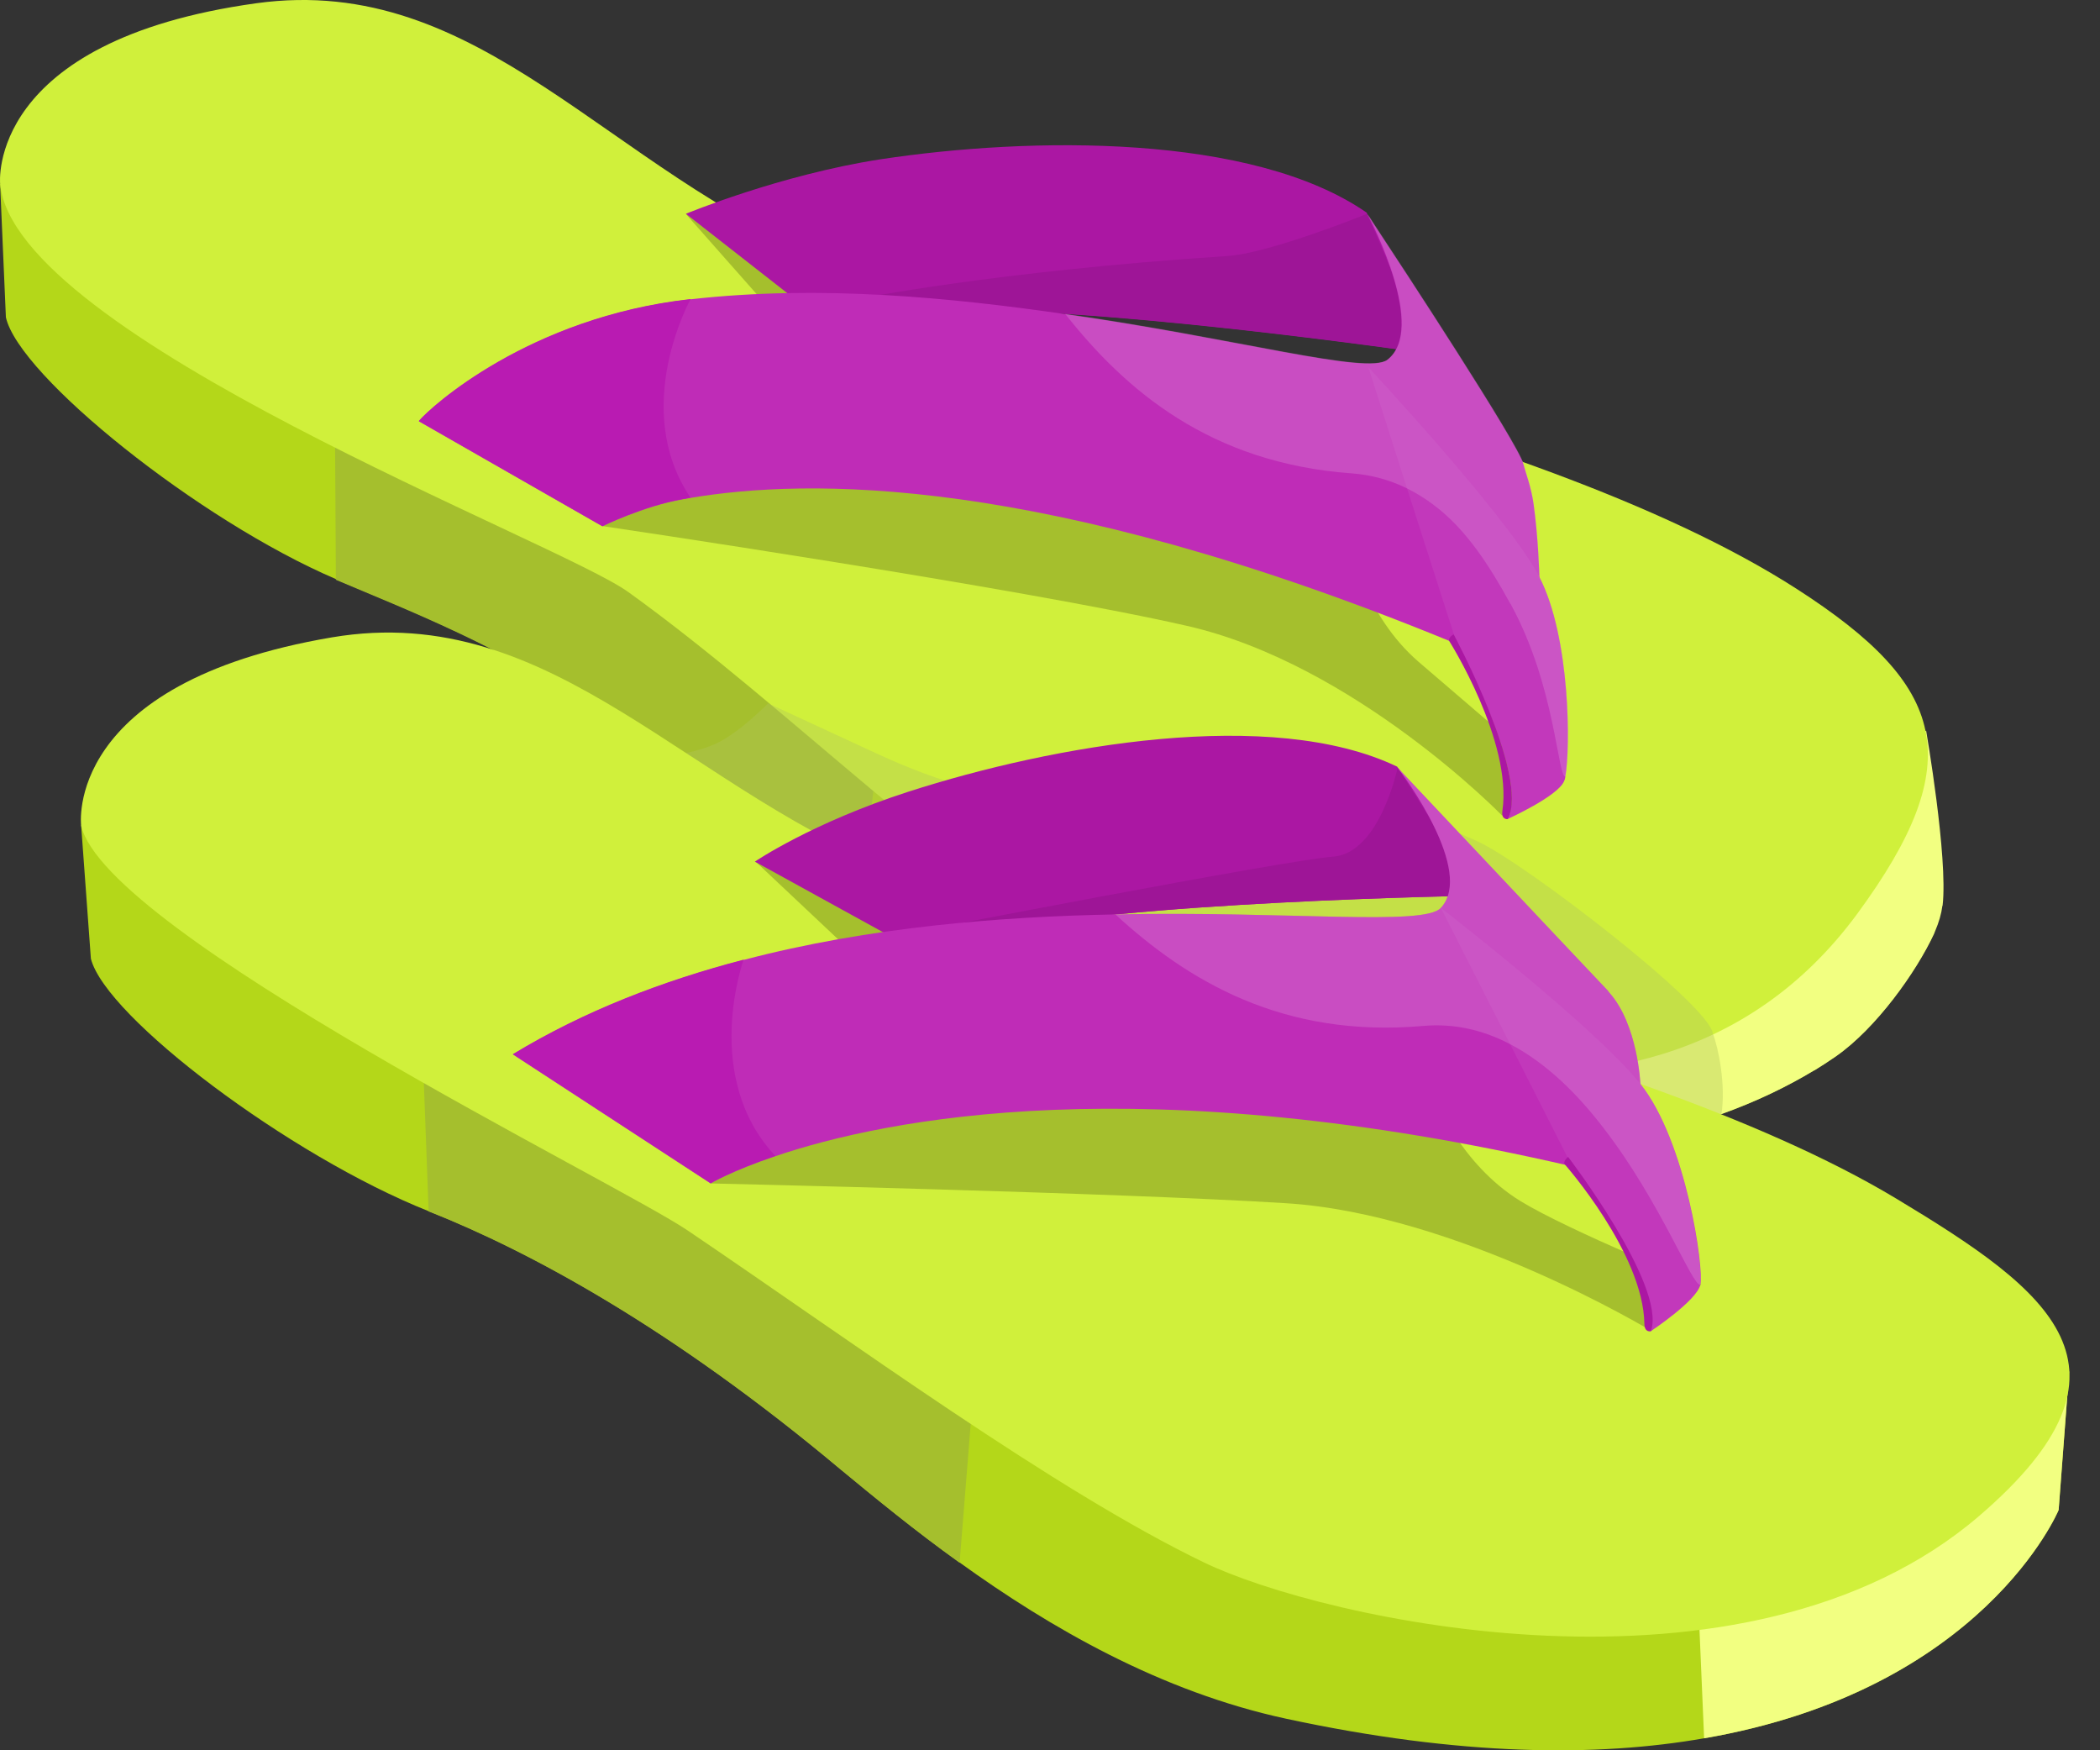 <svg width="72" height="60" viewBox="0 0 72 60" fill="none" xmlns="http://www.w3.org/2000/svg">
<rect x="0" y="0" width="72" height="60" fill="#333333" stroke="none"/>
<path d="M65.996 31.414C65.996 31.414 66.193 31.654 66.304 32.006C65.696 33.317 64.324 35.246 62.936 36.214C62.687 36.386 62.439 36.549 62.199 36.694C62.199 36.694 62.199 36.694 62.19 36.694C60.356 37.8 57.904 38.786 54.681 39.24C51.004 39.771 46.316 39.6 40.393 38.143C36.124 37.089 32.396 34.783 29.353 32.451C27.853 31.311 26.524 30.146 25.384 29.134C25.324 29.074 25.256 29.023 25.196 28.971C25.17 28.946 25.136 28.92 25.11 28.894C24.673 28.491 23.841 27.609 22.993 26.734C22.093 25.809 21.184 24.883 20.696 24.54C17.456 22.217 13.727 20.803 11.541 19.869C11.533 19.869 11.524 19.86 11.516 19.851C6.81 17.837 0.647 12.883 0.202 10.877L0.004 6.309C0.004 6.309 8.327 3.009 10.882 4.303C11.739 4.74 17.679 7.534 25.221 11.074C25.642 11.271 26.07 11.477 26.507 11.683C30.287 13.449 34.41 15.377 38.456 17.28C43.71 19.74 48.844 22.131 52.95 24.051C53.053 24.103 53.156 24.146 53.25 24.197C53.516 24.326 53.782 24.446 54.039 24.566C54.081 24.583 54.124 24.609 54.167 24.626C58.744 26.76 61.761 28.174 61.761 28.174L62.627 28.011L65.876 27.309L65.987 31.431L65.996 31.414Z" fill="#B4D719"/>
<path d="M66.596 31.054C66.561 31.328 66.476 31.62 66.347 31.92C66.339 31.946 66.322 31.98 66.313 32.006C65.704 33.317 64.333 35.246 62.944 36.214C62.696 36.386 62.447 36.548 62.207 36.694C62.207 36.694 62.207 36.694 62.199 36.694C60.364 37.8 57.913 38.786 54.69 39.24L54.639 35.52V34.406C56.85 35.186 57.939 33.428 59.464 31.346C59.67 31.071 59.876 30.788 60.099 30.506C60.793 29.614 61.607 28.714 62.653 27.977L66.039 25.046C66.039 25.046 66.793 29.391 66.604 31.037L66.596 31.054Z" fill="#F2FF81"/>
<path d="M30.399 22.946L30.322 23.614L30.081 25.843L29.876 27.729L29.353 32.468C27.853 31.328 26.524 30.163 25.384 29.151C25.324 29.091 25.256 29.04 25.196 28.988C25.17 28.963 25.136 28.937 25.11 28.911C24.673 28.509 23.841 27.626 22.993 26.751C22.093 25.826 21.184 24.9 20.696 24.557C17.456 22.234 13.727 20.82 11.541 19.886C11.533 19.886 11.524 19.877 11.516 19.869L11.49 15.48L11.473 12.266L15.082 14.306L15.562 14.571L22.684 18.591L24.064 19.371L30.399 22.946Z" fill="#A5BF2D"/>
<path d="M0.004 6.3C0.004 6.3 -0.484 1.397 8.79 0.111C16.487 -0.951 20.833 5.863 28.436 8.931C33.63 11.031 52.367 14.246 61.599 20.186C66.767 23.511 67.513 26.1 63.681 31.32C56.181 41.52 41.661 34.757 37.727 32.717C32.696 30.103 27.099 24.291 21.544 20.297C19.153 18.566 0.493 11.537 0.004 6.3Z" fill="#D0F03B"/>
<path d="M51.502 27.96C51.502 27.96 46.453 22.766 40.693 21.454C34.933 20.143 20.653 18.034 20.653 18.034L14.361 14.434L26.833 11.091L23.516 7.337L46.273 18.66C46.273 18.66 46.796 21.103 48.639 22.689C50.121 23.957 53.533 26.889 53.533 26.889L51.493 27.96H51.502Z" fill="#A5BF2D"/>
<path d="M49.127 12.146C49.127 12.146 49.041 12.137 48.879 12.103C47.01 11.837 35.156 10.183 30.947 10.749C30.442 10.817 28.959 11.254 28.71 11.392L23.516 7.329C23.516 7.329 26.739 5.992 30.193 5.46C35.336 4.68 42.939 4.569 46.864 7.294V7.32L48.047 9.42L49.136 12.129L49.127 12.146Z" fill="#AB17A3"/>
<path d="M48.879 12.111C47.01 11.846 35.156 10.191 30.947 10.757C29.987 10.44 29.413 10.252 29.413 10.252C29.413 10.252 34.084 9.3 42.073 8.777C43.539 8.683 46.873 7.329 46.873 7.329C46.873 7.329 47.953 9.806 48.879 12.103V12.111Z" fill="#9E1597"/>
<path d="M52.779 19.8L51.784 20.683L51.296 21.111L49.882 21.866L49.684 21.968C35.67 16.226 27.639 16.406 23.687 17.066C23.584 17.083 23.49 17.1 23.404 17.117C22.067 17.349 20.653 18.043 20.653 18.043L14.361 14.443C14.361 14.443 14.379 14.417 14.387 14.409C14.756 13.98 18.107 10.886 23.679 10.26C28.144 9.754 32.644 10.209 36.51 10.766C42.424 11.606 46.882 12.866 47.567 12.334C48.913 11.289 47.053 7.671 46.873 7.337C46.907 7.38 46.976 7.483 47.079 7.646C48.064 9.137 52.033 15.188 52.23 15.909C52.299 16.183 52.504 16.706 52.581 17.288C52.736 18.394 52.779 19.689 52.779 19.817V19.8Z" fill="#BF2CB7"/>
<path d="M53.67 26.623C53.661 26.691 53.644 26.743 53.627 26.777C53.413 27.3 51.681 28.08 51.681 28.08C51.681 28.08 51.681 28.071 51.69 28.063C52.444 26.597 49.941 22.071 49.941 22.071L49.882 21.883V21.857L48.51 17.58L48.236 16.723L46.916 12.591C46.916 12.591 51.476 17.469 52.71 19.646C52.736 19.689 52.761 19.74 52.779 19.783C53.85 21.857 53.842 25.671 53.67 26.606V26.623Z" fill="#C238BB"/>
<path d="M51.699 28.063C51.699 28.063 51.699 28.071 51.69 28.08C51.69 28.08 51.467 28.106 51.51 27.806C51.861 25.406 49.684 21.969 49.684 21.969C49.684 21.969 49.633 21.866 49.839 21.746C49.839 21.746 52.453 26.606 51.699 28.071V28.063Z" fill="#AB17A3"/>
<g style="mix-blend-mode:overlay" opacity="0.28">
<path d="M53.67 26.623C53.404 26.623 53.327 23.537 51.819 20.752C51.81 20.726 51.793 20.7 51.776 20.683C51.081 19.414 50.267 18.137 49.161 17.314C48.87 17.091 48.562 16.903 48.236 16.74C47.661 16.457 47.027 16.277 46.333 16.226C41.49 15.874 38.576 13.371 36.519 10.757C42.433 11.597 46.89 12.857 47.576 12.326C48.922 11.28 47.062 7.663 46.882 7.329C46.916 7.371 46.984 7.474 47.087 7.637C48.073 9.129 52.041 15.18 52.239 15.9C52.307 16.174 52.513 16.697 52.59 17.28C52.744 18.386 52.787 19.68 52.787 19.809C53.859 21.883 53.85 25.697 53.679 26.631L53.67 26.623Z" fill="#E3A3E0"/>
</g>
<path d="M23.687 17.057C23.584 17.074 23.49 17.091 23.404 17.108C22.067 17.34 20.653 18.034 20.653 18.034L14.361 14.434C14.361 14.434 14.379 14.409 14.387 14.4C14.756 13.971 18.107 10.877 23.679 10.251C23.679 10.251 21.596 13.989 23.679 17.066L23.687 17.057Z" fill="#B91BB2"/>
<g style="mix-blend-mode:multiply" opacity="0.38">
<path d="M59.01 38.203C56.721 39.231 57.896 38.803 54.673 39.257C50.996 39.789 46.307 39.617 40.384 38.16C36.116 37.106 32.387 34.8 29.344 32.469C27.844 31.329 26.516 30.163 25.376 29.151C25.316 29.091 25.247 29.04 25.187 28.989C25.162 28.963 22.299 26.04 22.299 26.04C22.299 26.04 23.679 25.869 24.493 25.517C25.307 25.166 26.336 24.111 26.336 24.111C26.336 24.111 27.75 24.763 30.081 25.843C39.159 30.034 41.782 24.78 50.661 28.843C52.273 29.58 58.616 34.457 58.727 35.434C58.907 35.889 59.181 37.183 59.019 38.203H59.01Z" fill="#B1C45A"/>
</g>
<path d="M70.942 47.014L70.582 51.763C70.582 51.763 68.019 57.934 58.427 59.589C54.767 60.231 50.079 60.206 44.104 58.92C39.801 57.994 36.004 55.8 32.901 53.563C31.367 52.466 30.004 51.343 28.83 50.374C22.993 45.48 18.116 42.874 14.722 41.529C14.713 41.529 14.704 41.529 14.696 41.52C9.93 39.626 3.622 34.869 3.116 32.863L2.782 28.294C2.782 28.294 11.002 24.746 13.599 25.971C16.196 27.197 65.181 48.283 65.181 48.283L66.039 48.094L70.942 47.014Z" fill="#B4D719"/>
<path d="M70.942 47.014L70.582 51.763C70.582 51.763 68.019 57.934 58.427 59.589L58.221 54.763C61.702 55.869 62.284 50.94 66.047 48.094L70.95 47.014H70.942Z" fill="#F2FF81"/>
<path d="M33.664 44.023L32.901 53.571C31.367 52.474 30.004 51.351 28.83 50.383C22.993 45.489 18.116 42.883 14.722 41.537C14.713 41.537 14.704 41.537 14.696 41.529L14.413 33.934L33.656 44.031L33.664 44.023Z" fill="#A5BF2D"/>
<path d="M2.782 28.303C2.782 28.303 2.147 23.417 11.379 21.849C19.041 20.554 23.593 27.231 31.282 30.077C36.536 32.014 55.616 35.434 65.019 41.091C70.29 44.263 73.787 46.877 67.856 51.968C59.824 58.86 45.27 55.491 41.284 53.563C36.176 51.103 29.241 46.011 23.576 42.18C21.133 40.526 3.647 32.006 2.782 28.303Z" fill="#D0F03B"/>
<path d="M56.602 45.617C56.602 45.617 49.967 41.606 44.079 41.246C38.181 40.877 24.373 40.569 24.373 40.569L18.381 36.154L29.576 32.991L25.899 29.529L49.153 37.577C49.153 37.577 50.062 39.909 52.136 41.177C53.807 42.197 58.324 44.031 58.324 44.031L56.619 45.617H56.602Z" fill="#A5BF2D"/>
<path d="M50.91 30.703C50.91 30.703 50.824 30.703 50.661 30.703C48.776 30.737 36.81 31.003 32.747 32.237C32.259 32.383 31.89 32.546 31.659 32.717L25.881 29.537C25.881 29.537 27.827 28.209 31.153 27.137C36.107 25.543 43.59 24.214 47.901 26.28L47.919 26.306L49.41 28.191L50.919 30.694L50.91 30.703Z" fill="#AB17A3"/>
<path d="M50.661 30.703C48.776 30.737 36.81 31.003 32.747 32.237C31.753 32.083 31.153 31.988 31.153 31.988C31.153 31.988 44.104 29.477 45.707 29.366C47.31 29.246 47.919 26.314 47.919 26.314C47.919 26.314 49.384 28.586 50.661 30.711V30.703Z" fill="#9E1597"/>
<path d="M56.25 37.166L54.99 38.683L53.91 39.986C39.159 36.566 30.381 38.349 26.584 39.634C25.084 40.14 24.364 40.569 24.364 40.569L17.584 36.146C20.027 34.663 22.736 33.626 25.496 32.906C29.833 31.766 34.333 31.423 38.242 31.346C44.216 31.226 48.819 31.757 49.401 31.123C50.559 29.871 48.15 26.606 47.91 26.306C48.313 26.726 53.79 32.554 55.119 33.951C55.136 33.977 55.161 34.003 55.179 34.029C56.156 35.126 56.242 37.157 56.242 37.157L56.25 37.166Z" fill="#BF2CB7"/>
<path d="M58.299 44.04C58.17 44.597 56.584 45.643 56.584 45.643C56.584 45.643 56.584 45.634 56.584 45.626C57.09 44.057 53.901 39.994 53.901 39.994L53.816 39.814L51.776 35.794L49.401 31.123C49.401 31.123 54.681 35.203 56.25 37.166C57.81 39.129 58.427 43.483 58.299 44.04Z" fill="#C238BB"/>
<path d="M56.602 45.617C56.602 45.617 56.602 45.626 56.602 45.634C56.602 45.634 56.387 45.694 56.379 45.386C56.344 42.96 53.644 39.909 53.644 39.909C53.644 39.909 53.576 39.814 53.764 39.66C53.764 39.66 57.116 44.04 56.61 45.609L56.602 45.617Z" fill="#AB17A3"/>
<g style="mix-blend-mode:overlay" opacity="0.28">
<path d="M58.299 44.04C58.041 44.134 56.936 41.203 54.99 38.683C54.099 37.517 53.027 36.446 51.776 35.794C50.876 35.323 49.89 35.074 48.801 35.169C43.967 35.597 40.693 33.6 38.242 31.346C44.216 31.226 48.819 31.757 49.401 31.123C50.559 29.871 48.15 26.606 47.91 26.306C48.313 26.726 53.79 32.554 55.119 33.951C55.136 33.977 55.161 34.003 55.179 34.029C56.156 35.126 56.242 37.157 56.242 37.157C57.801 39.12 58.419 43.474 58.29 44.031L58.299 44.04Z" fill="#E3A3E0"/>
</g>
<path d="M26.584 39.626C25.084 40.131 24.364 40.56 24.364 40.56L17.584 36.137C20.027 34.654 22.736 33.617 25.496 32.897C25.496 32.897 24.039 36.917 26.584 39.626Z" fill="#B91BB2"/>
</svg>
